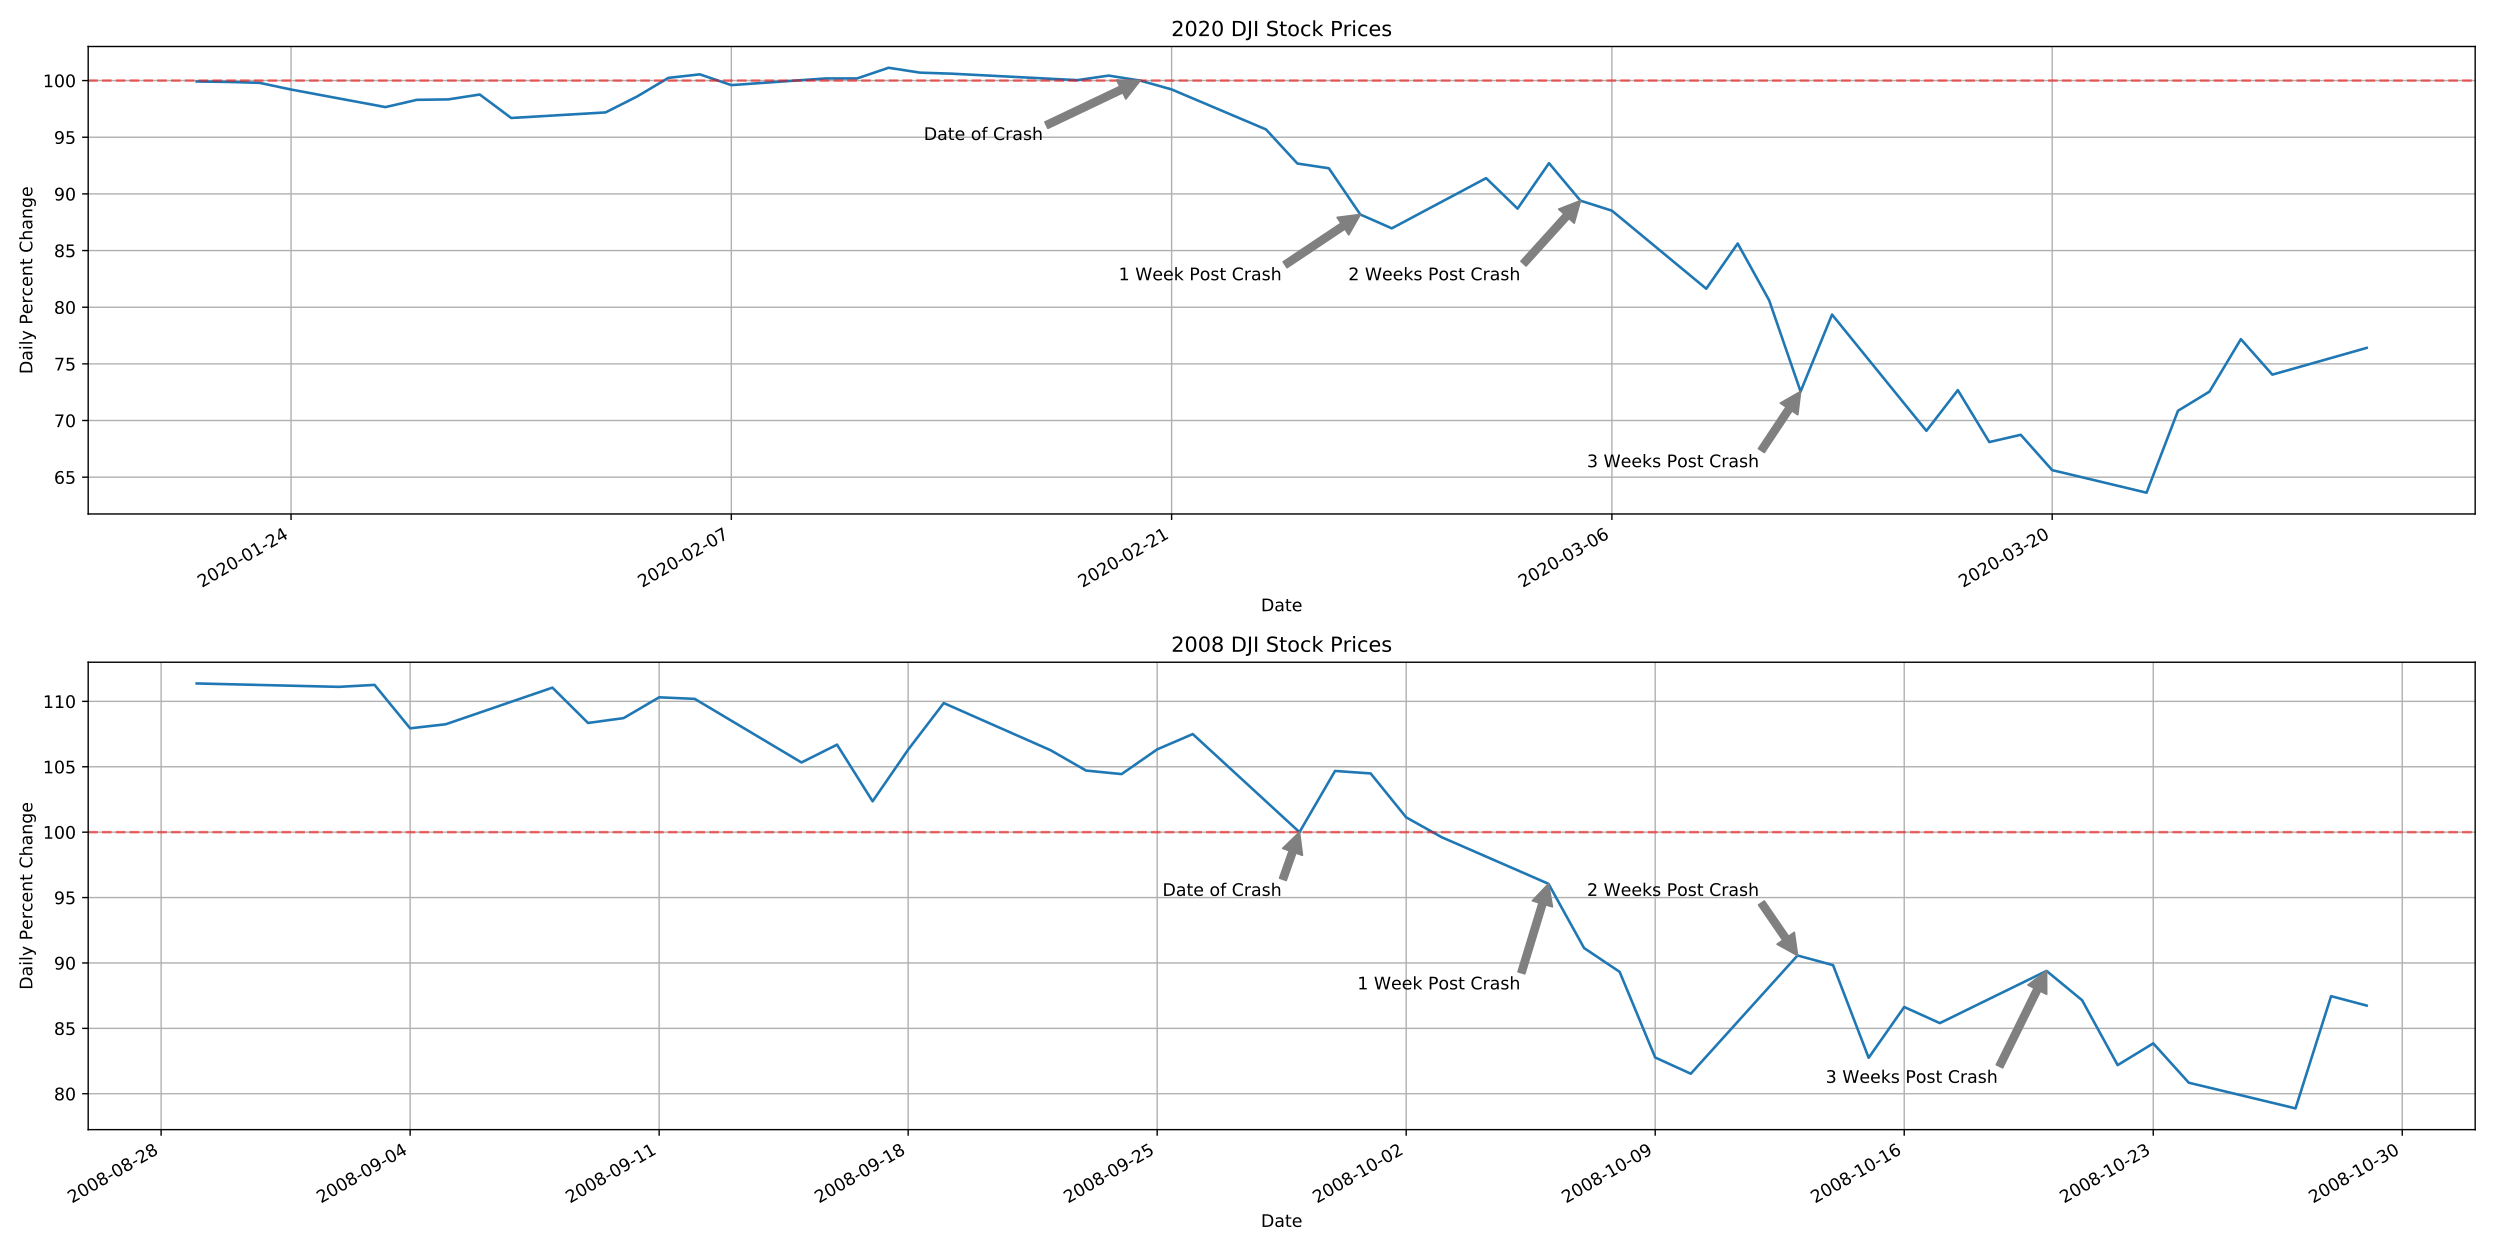 <?xml version="1.0" encoding="utf-8" standalone="no"?>
<!DOCTYPE svg PUBLIC "-//W3C//DTD SVG 1.1//EN"
  "http://www.w3.org/Graphics/SVG/1.1/DTD/svg11.dtd">
<!-- Created with matplotlib (http://matplotlib.org/) -->
<svg height="720pt" version="1.1" viewBox="0 0 1440 720" width="1440pt" xmlns="http://www.w3.org/2000/svg" xmlns:xlink="http://www.w3.org/1999/xlink">
 <defs>
  <style type="text/css">
*{stroke-linecap:butt;stroke-linejoin:round;}
  </style>
 </defs>
 <g id="figure_1">
  <g id="patch_1">
   <path d="M 0 720 
L 1440 720 
L 1440 0 
L 0 0 
z
" style="fill:#ffffff;"/>
  </g>
  <g id="axes_1">
   <g id="patch_2">
    <path d="M 50.8 296.033 
L 1425.7 296.033 
L 1425.7 26.8 
L 50.8 26.8 
z
" style="fill:#ffffff;"/>
   </g>
   <g id="matplotlib.axis_1">
    <g id="xtick_1">
     <g id="line2d_1">
      <path clip-path="url(#pef5591eaad)" d="M 167.639 296.033 
L 167.639 26.8 
" style="fill:none;stroke:#b0b0b0;stroke-linecap:square;stroke-width:0.8;"/>
     </g>
     <g id="line2d_2">
      <defs>
       <path d="M 0 0 
L 0 3.5 
" id="m4dd885042b" style="stroke:#000000;stroke-width:0.8;"/>
      </defs>
      <g>
       <use style="stroke:#000000;stroke-width:0.8;" x="167.639" xlink:href="#m4dd885042b" y="296.033"/>
      </g>
     </g>
     <g id="text_1">
      <!-- 2020-01-24 -->
      <defs>
       <path d="M 19.188 8.297 
L 53.609 8.297 
L 53.609 0 
L 7.328 0 
L 7.328 8.297 
Q 12.938 14.109 22.625 23.891 
Q 32.328 33.688 34.812 36.531 
Q 39.547 41.844 41.422 45.531 
Q 43.312 49.219 43.312 52.781 
Q 43.312 58.594 39.234 62.25 
Q 35.156 65.922 28.609 65.922 
Q 23.969 65.922 18.812 64.312 
Q 13.672 62.703 7.812 59.422 
L 7.812 69.391 
Q 13.766 71.781 18.938 73 
Q 24.125 74.219 28.422 74.219 
Q 39.75 74.219 46.484 68.547 
Q 53.219 62.891 53.219 53.422 
Q 53.219 48.922 51.531 44.891 
Q 49.859 40.875 45.406 35.406 
Q 44.188 33.984 37.641 27.219 
Q 31.109 20.453 19.188 8.297 
z
" id="DejaVuSans-32"/>
       <path d="M 31.781 66.406 
Q 24.172 66.406 20.328 58.906 
Q 16.5 51.422 16.5 36.375 
Q 16.5 21.391 20.328 13.891 
Q 24.172 6.391 31.781 6.391 
Q 39.453 6.391 43.281 13.891 
Q 47.125 21.391 47.125 36.375 
Q 47.125 51.422 43.281 58.906 
Q 39.453 66.406 31.781 66.406 
z
M 31.781 74.219 
Q 44.047 74.219 50.516 64.516 
Q 56.984 54.828 56.984 36.375 
Q 56.984 17.969 50.516 8.266 
Q 44.047 -1.422 31.781 -1.422 
Q 19.531 -1.422 13.062 8.266 
Q 6.594 17.969 6.594 36.375 
Q 6.594 54.828 13.062 64.516 
Q 19.531 74.219 31.781 74.219 
z
" id="DejaVuSans-30"/>
       <path d="M 4.891 31.391 
L 31.203 31.391 
L 31.203 23.391 
L 4.891 23.391 
z
" id="DejaVuSans-2d"/>
       <path d="M 12.406 8.297 
L 28.516 8.297 
L 28.516 63.922 
L 10.984 60.406 
L 10.984 69.391 
L 28.422 72.906 
L 38.281 72.906 
L 38.281 8.297 
L 54.391 8.297 
L 54.391 0 
L 12.406 0 
z
" id="DejaVuSans-31"/>
       <path d="M 37.797 64.312 
L 12.891 25.391 
L 37.797 25.391 
z
M 35.203 72.906 
L 47.609 72.906 
L 47.609 25.391 
L 58.016 25.391 
L 58.016 17.188 
L 47.609 17.188 
L 47.609 0 
L 37.797 0 
L 37.797 17.188 
L 4.891 17.188 
L 4.891 26.703 
z
" id="DejaVuSans-34"/>
      </defs>
      <g transform="translate(116.27 338.672)rotate(-30)scale(0.1 -0.1)">
       <use xlink:href="#DejaVuSans-32"/>
       <use x="63.623" xlink:href="#DejaVuSans-30"/>
       <use x="127.246" xlink:href="#DejaVuSans-32"/>
       <use x="190.869" xlink:href="#DejaVuSans-30"/>
       <use x="254.492" xlink:href="#DejaVuSans-2d"/>
       <use x="290.576" xlink:href="#DejaVuSans-30"/>
       <use x="354.199" xlink:href="#DejaVuSans-31"/>
       <use x="417.822" xlink:href="#DejaVuSans-2d"/>
       <use x="453.906" xlink:href="#DejaVuSans-32"/>
       <use x="517.529" xlink:href="#DejaVuSans-34"/>
      </g>
     </g>
    </g>
    <g id="xtick_2">
     <g id="line2d_3">
      <path clip-path="url(#pef5591eaad)" d="M 421.244 296.033 
L 421.244 26.8 
" style="fill:none;stroke:#b0b0b0;stroke-linecap:square;stroke-width:0.8;"/>
     </g>
     <g id="line2d_4">
      <g>
       <use style="stroke:#000000;stroke-width:0.8;" x="421.244" xlink:href="#m4dd885042b" y="296.033"/>
      </g>
     </g>
     <g id="text_2">
      <!-- 2020-02-07 -->
      <defs>
       <path d="M 8.203 72.906 
L 55.078 72.906 
L 55.078 68.703 
L 28.609 0 
L 18.312 0 
L 43.219 64.594 
L 8.203 64.594 
z
" id="DejaVuSans-37"/>
      </defs>
      <g transform="translate(369.875 338.672)rotate(-30)scale(0.1 -0.1)">
       <use xlink:href="#DejaVuSans-32"/>
       <use x="63.623" xlink:href="#DejaVuSans-30"/>
       <use x="127.246" xlink:href="#DejaVuSans-32"/>
       <use x="190.869" xlink:href="#DejaVuSans-30"/>
       <use x="254.492" xlink:href="#DejaVuSans-2d"/>
       <use x="290.576" xlink:href="#DejaVuSans-30"/>
       <use x="354.199" xlink:href="#DejaVuSans-32"/>
       <use x="417.822" xlink:href="#DejaVuSans-2d"/>
       <use x="453.906" xlink:href="#DejaVuSans-30"/>
       <use x="517.529" xlink:href="#DejaVuSans-37"/>
      </g>
     </g>
    </g>
    <g id="xtick_3">
     <g id="line2d_5">
      <path clip-path="url(#pef5591eaad)" d="M 674.849 296.033 
L 674.849 26.8 
" style="fill:none;stroke:#b0b0b0;stroke-linecap:square;stroke-width:0.8;"/>
     </g>
     <g id="line2d_6">
      <g>
       <use style="stroke:#000000;stroke-width:0.8;" x="674.849" xlink:href="#m4dd885042b" y="296.033"/>
      </g>
     </g>
     <g id="text_3">
      <!-- 2020-02-21 -->
      <g transform="translate(623.479 338.672)rotate(-30)scale(0.1 -0.1)">
       <use xlink:href="#DejaVuSans-32"/>
       <use x="63.623" xlink:href="#DejaVuSans-30"/>
       <use x="127.246" xlink:href="#DejaVuSans-32"/>
       <use x="190.869" xlink:href="#DejaVuSans-30"/>
       <use x="254.492" xlink:href="#DejaVuSans-2d"/>
       <use x="290.576" xlink:href="#DejaVuSans-30"/>
       <use x="354.199" xlink:href="#DejaVuSans-32"/>
       <use x="417.822" xlink:href="#DejaVuSans-2d"/>
       <use x="453.906" xlink:href="#DejaVuSans-32"/>
       <use x="517.529" xlink:href="#DejaVuSans-31"/>
      </g>
     </g>
    </g>
    <g id="xtick_4">
     <g id="line2d_7">
      <path clip-path="url(#pef5591eaad)" d="M 928.454 296.033 
L 928.454 26.8 
" style="fill:none;stroke:#b0b0b0;stroke-linecap:square;stroke-width:0.8;"/>
     </g>
     <g id="line2d_8">
      <g>
       <use style="stroke:#000000;stroke-width:0.8;" x="928.454" xlink:href="#m4dd885042b" y="296.033"/>
      </g>
     </g>
     <g id="text_4">
      <!-- 2020-03-06 -->
      <defs>
       <path d="M 40.578 39.312 
Q 47.656 37.797 51.625 33 
Q 55.609 28.219 55.609 21.188 
Q 55.609 10.406 48.188 4.484 
Q 40.766 -1.422 27.094 -1.422 
Q 22.516 -1.422 17.656 -0.516 
Q 12.797 0.391 7.625 2.203 
L 7.625 11.719 
Q 11.719 9.328 16.594 8.109 
Q 21.484 6.891 26.812 6.891 
Q 36.078 6.891 40.938 10.547 
Q 45.797 14.203 45.797 21.188 
Q 45.797 27.641 41.281 31.266 
Q 36.766 34.906 28.719 34.906 
L 20.219 34.906 
L 20.219 43.016 
L 29.109 43.016 
Q 36.375 43.016 40.234 45.922 
Q 44.094 48.828 44.094 54.297 
Q 44.094 59.906 40.109 62.906 
Q 36.141 65.922 28.719 65.922 
Q 24.656 65.922 20.016 65.031 
Q 15.375 64.156 9.812 62.312 
L 9.812 71.094 
Q 15.438 72.656 20.344 73.438 
Q 25.25 74.219 29.594 74.219 
Q 40.828 74.219 47.359 69.109 
Q 53.906 64.016 53.906 55.328 
Q 53.906 49.266 50.438 45.094 
Q 46.969 40.922 40.578 39.312 
z
" id="DejaVuSans-33"/>
       <path d="M 33.016 40.375 
Q 26.375 40.375 22.484 35.828 
Q 18.609 31.297 18.609 23.391 
Q 18.609 15.531 22.484 10.953 
Q 26.375 6.391 33.016 6.391 
Q 39.656 6.391 43.531 10.953 
Q 47.406 15.531 47.406 23.391 
Q 47.406 31.297 43.531 35.828 
Q 39.656 40.375 33.016 40.375 
z
M 52.594 71.297 
L 52.594 62.312 
Q 48.875 64.062 45.094 64.984 
Q 41.312 65.922 37.594 65.922 
Q 27.828 65.922 22.672 59.328 
Q 17.531 52.734 16.797 39.406 
Q 19.672 43.656 24.016 45.922 
Q 28.375 48.188 33.594 48.188 
Q 44.578 48.188 50.953 41.516 
Q 57.328 34.859 57.328 23.391 
Q 57.328 12.156 50.688 5.359 
Q 44.047 -1.422 33.016 -1.422 
Q 20.359 -1.422 13.672 8.266 
Q 6.984 17.969 6.984 36.375 
Q 6.984 53.656 15.188 63.938 
Q 23.391 74.219 37.203 74.219 
Q 40.922 74.219 44.703 73.484 
Q 48.484 72.75 52.594 71.297 
z
" id="DejaVuSans-36"/>
      </defs>
      <g transform="translate(877.084 338.672)rotate(-30)scale(0.1 -0.1)">
       <use xlink:href="#DejaVuSans-32"/>
       <use x="63.623" xlink:href="#DejaVuSans-30"/>
       <use x="127.246" xlink:href="#DejaVuSans-32"/>
       <use x="190.869" xlink:href="#DejaVuSans-30"/>
       <use x="254.492" xlink:href="#DejaVuSans-2d"/>
       <use x="290.576" xlink:href="#DejaVuSans-30"/>
       <use x="354.199" xlink:href="#DejaVuSans-33"/>
       <use x="417.822" xlink:href="#DejaVuSans-2d"/>
       <use x="453.906" xlink:href="#DejaVuSans-30"/>
       <use x="517.529" xlink:href="#DejaVuSans-36"/>
      </g>
     </g>
    </g>
    <g id="xtick_5">
     <g id="line2d_9">
      <path clip-path="url(#pef5591eaad)" d="M 1182.058 296.033 
L 1182.058 26.8 
" style="fill:none;stroke:#b0b0b0;stroke-linecap:square;stroke-width:0.8;"/>
     </g>
     <g id="line2d_10">
      <g>
       <use style="stroke:#000000;stroke-width:0.8;" x="1182.058" xlink:href="#m4dd885042b" y="296.033"/>
      </g>
     </g>
     <g id="text_5">
      <!-- 2020-03-20 -->
      <g transform="translate(1130.689 338.672)rotate(-30)scale(0.1 -0.1)">
       <use xlink:href="#DejaVuSans-32"/>
       <use x="63.623" xlink:href="#DejaVuSans-30"/>
       <use x="127.246" xlink:href="#DejaVuSans-32"/>
       <use x="190.869" xlink:href="#DejaVuSans-30"/>
       <use x="254.492" xlink:href="#DejaVuSans-2d"/>
       <use x="290.576" xlink:href="#DejaVuSans-30"/>
       <use x="354.199" xlink:href="#DejaVuSans-33"/>
       <use x="417.822" xlink:href="#DejaVuSans-2d"/>
       <use x="453.906" xlink:href="#DejaVuSans-32"/>
       <use x="517.529" xlink:href="#DejaVuSans-30"/>
      </g>
     </g>
    </g>
    <g id="text_6">
     <!-- Date -->
     <defs>
      <path d="M 19.672 64.797 
L 19.672 8.109 
L 31.594 8.109 
Q 46.688 8.109 53.688 14.938 
Q 60.688 21.781 60.688 36.531 
Q 60.688 51.172 53.688 57.984 
Q 46.688 64.797 31.594 64.797 
z
M 9.812 72.906 
L 30.078 72.906 
Q 51.266 72.906 61.172 64.094 
Q 71.094 55.281 71.094 36.531 
Q 71.094 17.672 61.125 8.828 
Q 51.172 0 30.078 0 
L 9.812 0 
z
" id="DejaVuSans-44"/>
      <path d="M 34.281 27.484 
Q 23.391 27.484 19.188 25 
Q 14.984 22.516 14.984 16.5 
Q 14.984 11.719 18.141 8.906 
Q 21.297 6.109 26.703 6.109 
Q 34.188 6.109 38.703 11.406 
Q 43.219 16.703 43.219 25.484 
L 43.219 27.484 
z
M 52.203 31.203 
L 52.203 0 
L 43.219 0 
L 43.219 8.297 
Q 40.141 3.328 35.547 0.953 
Q 30.953 -1.422 24.312 -1.422 
Q 15.922 -1.422 10.953 3.297 
Q 6 8.016 6 15.922 
Q 6 25.141 12.172 29.828 
Q 18.359 34.516 30.609 34.516 
L 43.219 34.516 
L 43.219 35.406 
Q 43.219 41.609 39.141 45 
Q 35.062 48.391 27.688 48.391 
Q 23 48.391 18.547 47.266 
Q 14.109 46.141 10.016 43.891 
L 10.016 52.203 
Q 14.938 54.109 19.578 55.047 
Q 24.219 56 28.609 56 
Q 40.484 56 46.344 49.844 
Q 52.203 43.703 52.203 31.203 
z
" id="DejaVuSans-61"/>
      <path d="M 18.312 70.219 
L 18.312 54.688 
L 36.812 54.688 
L 36.812 47.703 
L 18.312 47.703 
L 18.312 18.016 
Q 18.312 11.328 20.141 9.422 
Q 21.969 7.516 27.594 7.516 
L 36.812 7.516 
L 36.812 0 
L 27.594 0 
Q 17.188 0 13.234 3.875 
Q 9.281 7.766 9.281 18.016 
L 9.281 47.703 
L 2.688 47.703 
L 2.688 54.688 
L 9.281 54.688 
L 9.281 70.219 
z
" id="DejaVuSans-74"/>
      <path d="M 56.203 29.594 
L 56.203 25.203 
L 14.891 25.203 
Q 15.484 15.922 20.484 11.062 
Q 25.484 6.203 34.422 6.203 
Q 39.594 6.203 44.453 7.469 
Q 49.312 8.734 54.109 11.281 
L 54.109 2.781 
Q 49.266 0.734 44.188 -0.344 
Q 39.109 -1.422 33.891 -1.422 
Q 20.797 -1.422 13.156 6.188 
Q 5.516 13.812 5.516 26.812 
Q 5.516 40.234 12.766 48.109 
Q 20.016 56 32.328 56 
Q 43.359 56 49.781 48.891 
Q 56.203 41.797 56.203 29.594 
z
M 47.219 32.234 
Q 47.125 39.594 43.094 43.984 
Q 39.062 48.391 32.422 48.391 
Q 24.906 48.391 20.391 44.141 
Q 15.875 39.891 15.188 32.172 
z
" id="DejaVuSans-65"/>
     </defs>
     <g transform="translate(726.299 352.071)scale(0.1 -0.1)">
      <use xlink:href="#DejaVuSans-44"/>
      <use x="77.002" xlink:href="#DejaVuSans-61"/>
      <use x="138.281" xlink:href="#DejaVuSans-74"/>
      <use x="177.49" xlink:href="#DejaVuSans-65"/>
     </g>
    </g>
   </g>
   <g id="matplotlib.axis_2">
    <g id="ytick_1">
     <g id="line2d_11">
      <path clip-path="url(#pef5591eaad)" d="M 50.8 274.854 
L 1425.7 274.854 
" style="fill:none;stroke:#b0b0b0;stroke-linecap:square;stroke-width:0.8;"/>
     </g>
     <g id="line2d_12">
      <defs>
       <path d="M 0 0 
L -3.5 0 
" id="m6498ac8ed7" style="stroke:#000000;stroke-width:0.8;"/>
      </defs>
      <g>
       <use style="stroke:#000000;stroke-width:0.8;" x="50.8" xlink:href="#m6498ac8ed7" y="274.854"/>
      </g>
     </g>
     <g id="text_7">
      <!-- 65 -->
      <defs>
       <path d="M 10.797 72.906 
L 49.516 72.906 
L 49.516 64.594 
L 19.828 64.594 
L 19.828 46.734 
Q 21.969 47.469 24.109 47.828 
Q 26.266 48.188 28.422 48.188 
Q 40.625 48.188 47.75 41.5 
Q 54.891 34.812 54.891 23.391 
Q 54.891 11.625 47.562 5.094 
Q 40.234 -1.422 26.906 -1.422 
Q 22.312 -1.422 17.547 -0.641 
Q 12.797 0.141 7.719 1.703 
L 7.719 11.625 
Q 12.109 9.234 16.797 8.062 
Q 21.484 6.891 26.703 6.891 
Q 35.156 6.891 40.078 11.328 
Q 45.016 15.766 45.016 23.391 
Q 45.016 31 40.078 35.438 
Q 35.156 39.891 26.703 39.891 
Q 22.75 39.891 18.812 39.016 
Q 14.891 38.141 10.797 36.281 
z
" id="DejaVuSans-35"/>
      </defs>
      <g transform="translate(31.075 278.653)scale(0.1 -0.1)">
       <use xlink:href="#DejaVuSans-36"/>
       <use x="63.623" xlink:href="#DejaVuSans-35"/>
      </g>
     </g>
    </g>
    <g id="ytick_2">
     <g id="line2d_13">
      <path clip-path="url(#pef5591eaad)" d="M 50.8 242.219 
L 1425.7 242.219 
" style="fill:none;stroke:#b0b0b0;stroke-linecap:square;stroke-width:0.8;"/>
     </g>
     <g id="line2d_14">
      <g>
       <use style="stroke:#000000;stroke-width:0.8;" x="50.8" xlink:href="#m6498ac8ed7" y="242.219"/>
      </g>
     </g>
     <g id="text_8">
      <!-- 70 -->
      <g transform="translate(31.075 246.019)scale(0.1 -0.1)">
       <use xlink:href="#DejaVuSans-37"/>
       <use x="63.623" xlink:href="#DejaVuSans-30"/>
      </g>
     </g>
    </g>
    <g id="ytick_3">
     <g id="line2d_15">
      <path clip-path="url(#pef5591eaad)" d="M 50.8 209.585 
L 1425.7 209.585 
" style="fill:none;stroke:#b0b0b0;stroke-linecap:square;stroke-width:0.8;"/>
     </g>
     <g id="line2d_16">
      <g>
       <use style="stroke:#000000;stroke-width:0.8;" x="50.8" xlink:href="#m6498ac8ed7" y="209.585"/>
      </g>
     </g>
     <g id="text_9">
      <!-- 75 -->
      <g transform="translate(31.075 213.384)scale(0.1 -0.1)">
       <use xlink:href="#DejaVuSans-37"/>
       <use x="63.623" xlink:href="#DejaVuSans-35"/>
      </g>
     </g>
    </g>
    <g id="ytick_4">
     <g id="line2d_17">
      <path clip-path="url(#pef5591eaad)" d="M 50.8 176.951 
L 1425.7 176.951 
" style="fill:none;stroke:#b0b0b0;stroke-linecap:square;stroke-width:0.8;"/>
     </g>
     <g id="line2d_18">
      <g>
       <use style="stroke:#000000;stroke-width:0.8;" x="50.8" xlink:href="#m6498ac8ed7" y="176.951"/>
      </g>
     </g>
     <g id="text_10">
      <!-- 80 -->
      <defs>
       <path d="M 31.781 34.625 
Q 24.75 34.625 20.719 30.859 
Q 16.703 27.094 16.703 20.516 
Q 16.703 13.922 20.719 10.156 
Q 24.75 6.391 31.781 6.391 
Q 38.812 6.391 42.859 10.172 
Q 46.922 13.969 46.922 20.516 
Q 46.922 27.094 42.891 30.859 
Q 38.875 34.625 31.781 34.625 
z
M 21.922 38.812 
Q 15.578 40.375 12.031 44.719 
Q 8.5 49.078 8.5 55.328 
Q 8.5 64.062 14.719 69.141 
Q 20.953 74.219 31.781 74.219 
Q 42.672 74.219 48.875 69.141 
Q 55.078 64.062 55.078 55.328 
Q 55.078 49.078 51.531 44.719 
Q 48 40.375 41.703 38.812 
Q 48.828 37.156 52.797 32.312 
Q 56.781 27.484 56.781 20.516 
Q 56.781 9.906 50.312 4.234 
Q 43.844 -1.422 31.781 -1.422 
Q 19.734 -1.422 13.25 4.234 
Q 6.781 9.906 6.781 20.516 
Q 6.781 27.484 10.781 32.312 
Q 14.797 37.156 21.922 38.812 
z
M 18.312 54.391 
Q 18.312 48.734 21.844 45.562 
Q 25.391 42.391 31.781 42.391 
Q 38.141 42.391 41.719 45.562 
Q 45.312 48.734 45.312 54.391 
Q 45.312 60.062 41.719 63.234 
Q 38.141 66.406 31.781 66.406 
Q 25.391 66.406 21.844 63.234 
Q 18.312 60.062 18.312 54.391 
z
" id="DejaVuSans-38"/>
      </defs>
      <g transform="translate(31.075 180.75)scale(0.1 -0.1)">
       <use xlink:href="#DejaVuSans-38"/>
       <use x="63.623" xlink:href="#DejaVuSans-30"/>
      </g>
     </g>
    </g>
    <g id="ytick_5">
     <g id="line2d_19">
      <path clip-path="url(#pef5591eaad)" d="M 50.8 144.316 
L 1425.7 144.316 
" style="fill:none;stroke:#b0b0b0;stroke-linecap:square;stroke-width:0.8;"/>
     </g>
     <g id="line2d_20">
      <g>
       <use style="stroke:#000000;stroke-width:0.8;" x="50.8" xlink:href="#m6498ac8ed7" y="144.316"/>
      </g>
     </g>
     <g id="text_11">
      <!-- 85 -->
      <g transform="translate(31.075 148.116)scale(0.1 -0.1)">
       <use xlink:href="#DejaVuSans-38"/>
       <use x="63.623" xlink:href="#DejaVuSans-35"/>
      </g>
     </g>
    </g>
    <g id="ytick_6">
     <g id="line2d_21">
      <path clip-path="url(#pef5591eaad)" d="M 50.8 111.682 
L 1425.7 111.682 
" style="fill:none;stroke:#b0b0b0;stroke-linecap:square;stroke-width:0.8;"/>
     </g>
     <g id="line2d_22">
      <g>
       <use style="stroke:#000000;stroke-width:0.8;" x="50.8" xlink:href="#m6498ac8ed7" y="111.682"/>
      </g>
     </g>
     <g id="text_12">
      <!-- 90 -->
      <defs>
       <path d="M 10.984 1.516 
L 10.984 10.5 
Q 14.703 8.734 18.5 7.812 
Q 22.312 6.891 25.984 6.891 
Q 35.75 6.891 40.891 13.453 
Q 46.047 20.016 46.781 33.406 
Q 43.953 29.203 39.594 26.953 
Q 35.25 24.703 29.984 24.703 
Q 19.047 24.703 12.672 31.312 
Q 6.297 37.938 6.297 49.422 
Q 6.297 60.641 12.938 67.422 
Q 19.578 74.219 30.609 74.219 
Q 43.266 74.219 49.922 64.516 
Q 56.594 54.828 56.594 36.375 
Q 56.594 19.141 48.406 8.859 
Q 40.234 -1.422 26.422 -1.422 
Q 22.703 -1.422 18.891 -0.688 
Q 15.094 0.047 10.984 1.516 
z
M 30.609 32.422 
Q 37.25 32.422 41.125 36.953 
Q 45.016 41.5 45.016 49.422 
Q 45.016 57.281 41.125 61.844 
Q 37.25 66.406 30.609 66.406 
Q 23.969 66.406 20.094 61.844 
Q 16.219 57.281 16.219 49.422 
Q 16.219 41.5 20.094 36.953 
Q 23.969 32.422 30.609 32.422 
z
" id="DejaVuSans-39"/>
      </defs>
      <g transform="translate(31.075 115.481)scale(0.1 -0.1)">
       <use xlink:href="#DejaVuSans-39"/>
       <use x="63.623" xlink:href="#DejaVuSans-30"/>
      </g>
     </g>
    </g>
    <g id="ytick_7">
     <g id="line2d_23">
      <path clip-path="url(#pef5591eaad)" d="M 50.8 79.048 
L 1425.7 79.048 
" style="fill:none;stroke:#b0b0b0;stroke-linecap:square;stroke-width:0.8;"/>
     </g>
     <g id="line2d_24">
      <g>
       <use style="stroke:#000000;stroke-width:0.8;" x="50.8" xlink:href="#m6498ac8ed7" y="79.048"/>
      </g>
     </g>
     <g id="text_13">
      <!-- 95 -->
      <g transform="translate(31.075 82.847)scale(0.1 -0.1)">
       <use xlink:href="#DejaVuSans-39"/>
       <use x="63.623" xlink:href="#DejaVuSans-35"/>
      </g>
     </g>
    </g>
    <g id="ytick_8">
     <g id="line2d_25">
      <path clip-path="url(#pef5591eaad)" d="M 50.8 46.413 
L 1425.7 46.413 
" style="fill:none;stroke:#b0b0b0;stroke-linecap:square;stroke-width:0.8;"/>
     </g>
     <g id="line2d_26">
      <g>
       <use style="stroke:#000000;stroke-width:0.8;" x="50.8" xlink:href="#m6498ac8ed7" y="46.413"/>
      </g>
     </g>
     <g id="text_14">
      <!-- 100 -->
      <g transform="translate(24.712 50.212)scale(0.1 -0.1)">
       <use xlink:href="#DejaVuSans-31"/>
       <use x="63.623" xlink:href="#DejaVuSans-30"/>
       <use x="127.246" xlink:href="#DejaVuSans-30"/>
      </g>
     </g>
    </g>
    <g id="text_15">
     <!-- Daily Percent Change -->
     <defs>
      <path d="M 9.422 54.688 
L 18.406 54.688 
L 18.406 0 
L 9.422 0 
z
M 9.422 75.984 
L 18.406 75.984 
L 18.406 64.594 
L 9.422 64.594 
z
" id="DejaVuSans-69"/>
      <path d="M 9.422 75.984 
L 18.406 75.984 
L 18.406 0 
L 9.422 0 
z
" id="DejaVuSans-6c"/>
      <path d="M 32.172 -5.078 
Q 28.375 -14.844 24.75 -17.812 
Q 21.141 -20.797 15.094 -20.797 
L 7.906 -20.797 
L 7.906 -13.281 
L 13.188 -13.281 
Q 16.891 -13.281 18.938 -11.516 
Q 21 -9.766 23.484 -3.219 
L 25.094 0.875 
L 2.984 54.688 
L 12.5 54.688 
L 29.594 11.922 
L 46.688 54.688 
L 56.203 54.688 
z
" id="DejaVuSans-79"/>
      <path id="DejaVuSans-20"/>
      <path d="M 19.672 64.797 
L 19.672 37.406 
L 32.078 37.406 
Q 38.969 37.406 42.719 40.969 
Q 46.484 44.531 46.484 51.125 
Q 46.484 57.672 42.719 61.234 
Q 38.969 64.797 32.078 64.797 
z
M 9.812 72.906 
L 32.078 72.906 
Q 44.344 72.906 50.609 67.359 
Q 56.891 61.812 56.891 51.125 
Q 56.891 40.328 50.609 34.812 
Q 44.344 29.297 32.078 29.297 
L 19.672 29.297 
L 19.672 0 
L 9.812 0 
z
" id="DejaVuSans-50"/>
      <path d="M 41.109 46.297 
Q 39.594 47.172 37.812 47.578 
Q 36.031 48 33.891 48 
Q 26.266 48 22.188 43.047 
Q 18.109 38.094 18.109 28.812 
L 18.109 0 
L 9.078 0 
L 9.078 54.688 
L 18.109 54.688 
L 18.109 46.188 
Q 20.953 51.172 25.484 53.578 
Q 30.031 56 36.531 56 
Q 37.453 56 38.578 55.875 
Q 39.703 55.766 41.062 55.516 
z
" id="DejaVuSans-72"/>
      <path d="M 48.781 52.594 
L 48.781 44.188 
Q 44.969 46.297 41.141 47.344 
Q 37.312 48.391 33.406 48.391 
Q 24.656 48.391 19.812 42.844 
Q 14.984 37.312 14.984 27.297 
Q 14.984 17.281 19.812 11.734 
Q 24.656 6.203 33.406 6.203 
Q 37.312 6.203 41.141 7.25 
Q 44.969 8.297 48.781 10.406 
L 48.781 2.094 
Q 45.016 0.344 40.984 -0.531 
Q 36.969 -1.422 32.422 -1.422 
Q 20.062 -1.422 12.781 6.344 
Q 5.516 14.109 5.516 27.297 
Q 5.516 40.672 12.859 48.328 
Q 20.219 56 33.016 56 
Q 37.156 56 41.109 55.141 
Q 45.062 54.297 48.781 52.594 
z
" id="DejaVuSans-63"/>
      <path d="M 54.891 33.016 
L 54.891 0 
L 45.906 0 
L 45.906 32.719 
Q 45.906 40.484 42.875 44.328 
Q 39.844 48.188 33.797 48.188 
Q 26.516 48.188 22.312 43.547 
Q 18.109 38.922 18.109 30.906 
L 18.109 0 
L 9.078 0 
L 9.078 54.688 
L 18.109 54.688 
L 18.109 46.188 
Q 21.344 51.125 25.703 53.562 
Q 30.078 56 35.797 56 
Q 45.219 56 50.047 50.172 
Q 54.891 44.344 54.891 33.016 
z
" id="DejaVuSans-6e"/>
      <path d="M 64.406 67.281 
L 64.406 56.891 
Q 59.422 61.531 53.781 63.812 
Q 48.141 66.109 41.797 66.109 
Q 29.297 66.109 22.656 58.469 
Q 16.016 50.828 16.016 36.375 
Q 16.016 21.969 22.656 14.328 
Q 29.297 6.688 41.797 6.688 
Q 48.141 6.688 53.781 8.984 
Q 59.422 11.281 64.406 15.922 
L 64.406 5.609 
Q 59.234 2.094 53.438 0.328 
Q 47.656 -1.422 41.219 -1.422 
Q 24.656 -1.422 15.125 8.703 
Q 5.609 18.844 5.609 36.375 
Q 5.609 53.953 15.125 64.078 
Q 24.656 74.219 41.219 74.219 
Q 47.75 74.219 53.531 72.484 
Q 59.328 70.75 64.406 67.281 
z
" id="DejaVuSans-43"/>
      <path d="M 54.891 33.016 
L 54.891 0 
L 45.906 0 
L 45.906 32.719 
Q 45.906 40.484 42.875 44.328 
Q 39.844 48.188 33.797 48.188 
Q 26.516 48.188 22.312 43.547 
Q 18.109 38.922 18.109 30.906 
L 18.109 0 
L 9.078 0 
L 9.078 75.984 
L 18.109 75.984 
L 18.109 46.188 
Q 21.344 51.125 25.703 53.562 
Q 30.078 56 35.797 56 
Q 45.219 56 50.047 50.172 
Q 54.891 44.344 54.891 33.016 
z
" id="DejaVuSans-68"/>
      <path d="M 45.406 27.984 
Q 45.406 37.75 41.375 43.109 
Q 37.359 48.484 30.078 48.484 
Q 22.859 48.484 18.828 43.109 
Q 14.797 37.75 14.797 27.984 
Q 14.797 18.266 18.828 12.891 
Q 22.859 7.516 30.078 7.516 
Q 37.359 7.516 41.375 12.891 
Q 45.406 18.266 45.406 27.984 
z
M 54.391 6.781 
Q 54.391 -7.172 48.188 -13.984 
Q 42 -20.797 29.203 -20.797 
Q 24.469 -20.797 20.266 -20.094 
Q 16.062 -19.391 12.109 -17.922 
L 12.109 -9.188 
Q 16.062 -11.328 19.922 -12.344 
Q 23.781 -13.375 27.781 -13.375 
Q 36.625 -13.375 41.016 -8.766 
Q 45.406 -4.156 45.406 5.172 
L 45.406 9.625 
Q 42.625 4.781 38.281 2.391 
Q 33.938 0 27.875 0 
Q 17.828 0 11.672 7.656 
Q 5.516 15.328 5.516 27.984 
Q 5.516 40.672 11.672 48.328 
Q 17.828 56 27.875 56 
Q 33.938 56 38.281 53.609 
Q 42.625 51.219 45.406 46.391 
L 45.406 54.688 
L 54.391 54.688 
z
" id="DejaVuSans-67"/>
     </defs>
     <g transform="translate(18.633 215.488)rotate(-90)scale(0.1 -0.1)">
      <use xlink:href="#DejaVuSans-44"/>
      <use x="77.002" xlink:href="#DejaVuSans-61"/>
      <use x="138.281" xlink:href="#DejaVuSans-69"/>
      <use x="166.064" xlink:href="#DejaVuSans-6c"/>
      <use x="193.848" xlink:href="#DejaVuSans-79"/>
      <use x="253.027" xlink:href="#DejaVuSans-20"/>
      <use x="284.814" xlink:href="#DejaVuSans-50"/>
      <use x="345.07" xlink:href="#DejaVuSans-65"/>
      <use x="406.594" xlink:href="#DejaVuSans-72"/>
      <use x="447.676" xlink:href="#DejaVuSans-63"/>
      <use x="502.656" xlink:href="#DejaVuSans-65"/>
      <use x="564.18" xlink:href="#DejaVuSans-6e"/>
      <use x="627.559" xlink:href="#DejaVuSans-74"/>
      <use x="666.768" xlink:href="#DejaVuSans-20"/>
      <use x="698.555" xlink:href="#DejaVuSans-43"/>
      <use x="768.379" xlink:href="#DejaVuSans-68"/>
      <use x="831.758" xlink:href="#DejaVuSans-61"/>
      <use x="893.037" xlink:href="#DejaVuSans-6e"/>
      <use x="956.416" xlink:href="#DejaVuSans-67"/>
      <use x="1019.893" xlink:href="#DejaVuSans-65"/>
     </g>
    </g>
   </g>
   <g id="line2d_27">
    <path clip-path="url(#pef5591eaad)" d="M 113.295 46.935 
L 131.41 47.196 
L 149.525 47.719 
L 167.639 51.569 
L 221.983 61.686 
L 240.098 57.509 
L 258.212 57.248 
L 276.327 54.441 
L 294.442 67.952 
L 348.786 64.754 
L 366.9 55.616 
L 385.015 44.847 
L 403.129 42.823 
L 421.244 49.024 
L 475.588 45.173 
L 493.703 45.173 
L 511.817 39.038 
L 529.932 41.844 
L 548.046 42.432 
L 620.505 46.152 
L 638.62 43.541 
L 656.734 46.413 
L 674.849 51.504 
L 729.193 74.544 
L 747.307 94.19 
L 765.422 96.931 
L 783.537 123.561 
L 801.651 131.524 
L 855.995 102.61 
L 874.11 120.167 
L 892.224 93.994 
L 910.339 115.598 
L 928.454 121.342 
L 982.797 166.312 
L 1000.912 140.27 
L 1019.027 172.969 
L 1037.141 225.511 
L 1055.256 181.193 
L 1109.6 248.159 
L 1127.714 224.727 
L 1145.829 254.62 
L 1163.944 250.443 
L 1182.058 270.807 
L 1236.402 283.796 
L 1254.517 236.606 
L 1272.631 225.576 
L 1290.746 195.356 
L 1308.861 215.786 
L 1363.205 200.382 
" style="fill:none;stroke:#1f77b4;stroke-linecap:square;stroke-width:1.5;"/>
   </g>
   <g id="line2d_28">
    <path clip-path="url(#pef5591eaad)" d="M 50.8 46.413 
L 1425.7 46.413 
" style="fill:none;opacity:0.5;stroke:#ff0000;stroke-dasharray:5.55,2.4;stroke-dashoffset:0;stroke-width:1.5;"/>
   </g>
   <g id="patch_3">
    <path d="M 50.8 296.033 
L 50.8 26.8 
" style="fill:none;stroke:#000000;stroke-linecap:square;stroke-linejoin:miter;stroke-width:0.8;"/>
   </g>
   <g id="patch_4">
    <path d="M 1425.7 296.033 
L 1425.7 26.8 
" style="fill:none;stroke:#000000;stroke-linecap:square;stroke-linejoin:miter;stroke-width:0.8;"/>
   </g>
   <g id="patch_5">
    <path d="M 50.8 296.033 
L 1425.7 296.033 
" style="fill:none;stroke:#000000;stroke-linecap:square;stroke-linejoin:miter;stroke-width:0.8;"/>
   </g>
   <g id="patch_6">
    <path d="M 50.8 26.8 
L 1425.7 26.8 
" style="fill:none;stroke:#000000;stroke-linecap:square;stroke-linejoin:miter;stroke-width:0.8;"/>
   </g>
   <g id="patch_7">
    <path d="M 601.899 70.291 
Q 623.469 60.027 645.04 49.763 
L 643.321 46.151 
Q 650.027 46.282 656.734 46.413 
Q 652.606 51.7 648.477 56.987 
L 646.758 53.375 
Q 625.188 63.639 603.618 73.903 
L 601.899 70.291 
z
" style="fill:#808080;stroke:#808080;stroke-linecap:round;"/>
   </g>
   <g id="text_16">
    <!-- Date of Crash -->
    <defs>
     <path d="M 30.609 48.391 
Q 23.391 48.391 19.188 42.75 
Q 14.984 37.109 14.984 27.297 
Q 14.984 17.484 19.156 11.844 
Q 23.344 6.203 30.609 6.203 
Q 37.797 6.203 41.984 11.859 
Q 46.188 17.531 46.188 27.297 
Q 46.188 37.016 41.984 42.703 
Q 37.797 48.391 30.609 48.391 
z
M 30.609 56 
Q 42.328 56 49.016 48.375 
Q 55.719 40.766 55.719 27.297 
Q 55.719 13.875 49.016 6.219 
Q 42.328 -1.422 30.609 -1.422 
Q 18.844 -1.422 12.172 6.219 
Q 5.516 13.875 5.516 27.297 
Q 5.516 40.766 12.172 48.375 
Q 18.844 56 30.609 56 
z
" id="DejaVuSans-6f"/>
     <path d="M 37.109 75.984 
L 37.109 68.5 
L 28.516 68.5 
Q 23.688 68.5 21.797 66.547 
Q 19.922 64.594 19.922 59.516 
L 19.922 54.688 
L 34.719 54.688 
L 34.719 47.703 
L 19.922 47.703 
L 19.922 0 
L 10.891 0 
L 10.891 47.703 
L 2.297 47.703 
L 2.297 54.688 
L 10.891 54.688 
L 10.891 58.5 
Q 10.891 67.625 15.141 71.797 
Q 19.391 75.984 28.609 75.984 
z
" id="DejaVuSans-66"/>
     <path d="M 44.281 53.078 
L 44.281 44.578 
Q 40.484 46.531 36.375 47.5 
Q 32.281 48.484 27.875 48.484 
Q 21.188 48.484 17.844 46.438 
Q 14.5 44.391 14.5 40.281 
Q 14.5 37.156 16.891 35.375 
Q 19.281 33.594 26.516 31.984 
L 29.594 31.297 
Q 39.156 29.25 43.188 25.516 
Q 47.219 21.781 47.219 15.094 
Q 47.219 7.469 41.188 3.016 
Q 35.156 -1.422 24.609 -1.422 
Q 20.219 -1.422 15.453 -0.562 
Q 10.688 0.297 5.422 2 
L 5.422 11.281 
Q 10.406 8.688 15.234 7.391 
Q 20.062 6.109 24.812 6.109 
Q 31.156 6.109 34.562 8.281 
Q 37.984 10.453 37.984 14.406 
Q 37.984 18.062 35.516 20.016 
Q 33.062 21.969 24.703 23.781 
L 21.578 24.516 
Q 13.234 26.266 9.516 29.906 
Q 5.812 33.547 5.812 39.891 
Q 5.812 47.609 11.281 51.797 
Q 16.75 56 26.812 56 
Q 31.781 56 36.172 55.266 
Q 40.578 54.547 44.281 53.078 
z
" id="DejaVuSans-73"/>
    </defs>
    <g transform="translate(532.094 80.647)scale(0.1 -0.1)">
     <use xlink:href="#DejaVuSans-44"/>
     <use x="77.002" xlink:href="#DejaVuSans-61"/>
     <use x="138.281" xlink:href="#DejaVuSans-74"/>
     <use x="177.49" xlink:href="#DejaVuSans-65"/>
     <use x="239.014" xlink:href="#DejaVuSans-20"/>
     <use x="270.801" xlink:href="#DejaVuSans-6f"/>
     <use x="331.982" xlink:href="#DejaVuSans-66"/>
     <use x="367.188" xlink:href="#DejaVuSans-20"/>
     <use x="398.975" xlink:href="#DejaVuSans-43"/>
     <use x="468.799" xlink:href="#DejaVuSans-72"/>
     <use x="509.912" xlink:href="#DejaVuSans-61"/>
     <use x="571.191" xlink:href="#DejaVuSans-73"/>
     <use x="623.291" xlink:href="#DejaVuSans-68"/>
    </g>
   </g>
   <g id="patch_8">
    <path d="M 739.137 150.82 
Q 755.792 139.693 772.446 128.565 
L 770.224 125.239 
Q 776.88 124.4 783.537 123.561 
Q 780.214 129.389 776.891 135.217 
L 774.668 131.891 
Q 758.014 143.019 741.36 154.146 
L 739.137 150.82 
z
" style="fill:#808080;stroke:#808080;stroke-linecap:round;"/>
   </g>
   <g id="text_17">
    <!-- 1 Week Post Crash -->
    <defs>
     <path d="M 3.328 72.906 
L 13.281 72.906 
L 28.609 11.281 
L 43.891 72.906 
L 54.984 72.906 
L 70.312 11.281 
L 85.594 72.906 
L 95.609 72.906 
L 77.297 0 
L 64.891 0 
L 49.516 63.281 
L 33.984 0 
L 21.578 0 
z
" id="DejaVuSans-57"/>
     <path d="M 9.078 75.984 
L 18.109 75.984 
L 18.109 31.109 
L 44.922 54.688 
L 56.391 54.688 
L 27.391 29.109 
L 57.625 0 
L 45.906 0 
L 18.109 26.703 
L 18.109 0 
L 9.078 0 
z
" id="DejaVuSans-6b"/>
    </defs>
    <g transform="translate(644.334 161.417)scale(0.1 -0.1)">
     <use xlink:href="#DejaVuSans-31"/>
     <use x="63.623" xlink:href="#DejaVuSans-20"/>
     <use x="95.41" xlink:href="#DejaVuSans-57"/>
     <use x="194.209" xlink:href="#DejaVuSans-65"/>
     <use x="255.732" xlink:href="#DejaVuSans-65"/>
     <use x="317.256" xlink:href="#DejaVuSans-6b"/>
     <use x="375.166" xlink:href="#DejaVuSans-20"/>
     <use x="406.953" xlink:href="#DejaVuSans-50"/>
     <use x="467.209" xlink:href="#DejaVuSans-6f"/>
     <use x="528.391" xlink:href="#DejaVuSans-73"/>
     <use x="580.49" xlink:href="#DejaVuSans-74"/>
     <use x="619.699" xlink:href="#DejaVuSans-20"/>
     <use x="651.486" xlink:href="#DejaVuSans-43"/>
     <use x="721.311" xlink:href="#DejaVuSans-72"/>
     <use x="762.424" xlink:href="#DejaVuSans-61"/>
     <use x="823.703" xlink:href="#DejaVuSans-73"/>
     <use x="875.803" xlink:href="#DejaVuSans-68"/>
    </g>
   </g>
   <g id="patch_9">
    <path d="M 876.067 150.477 
Q 888.434 136.816 900.801 123.154 
L 897.836 120.47 
Q 904.087 118.034 910.339 115.598 
Q 908.535 122.061 906.732 128.523 
L 903.766 125.839 
Q 891.399 139.5 879.032 153.161 
L 876.067 150.477 
z
" style="fill:#808080;stroke:#808080;stroke-linecap:round;"/>
   </g>
   <g id="text_18">
    <!-- 2 Weeks Post Crash -->
    <g transform="translate(776.615 161.417)scale(0.1 -0.1)">
     <use xlink:href="#DejaVuSans-32"/>
     <use x="63.623" xlink:href="#DejaVuSans-20"/>
     <use x="95.41" xlink:href="#DejaVuSans-57"/>
     <use x="194.209" xlink:href="#DejaVuSans-65"/>
     <use x="255.732" xlink:href="#DejaVuSans-65"/>
     <use x="317.256" xlink:href="#DejaVuSans-6b"/>
     <use x="375.166" xlink:href="#DejaVuSans-73"/>
     <use x="427.266" xlink:href="#DejaVuSans-20"/>
     <use x="459.053" xlink:href="#DejaVuSans-50"/>
     <use x="519.309" xlink:href="#DejaVuSans-6f"/>
     <use x="580.49" xlink:href="#DejaVuSans-73"/>
     <use x="632.59" xlink:href="#DejaVuSans-74"/>
     <use x="671.799" xlink:href="#DejaVuSans-20"/>
     <use x="703.586" xlink:href="#DejaVuSans-43"/>
     <use x="773.41" xlink:href="#DejaVuSans-72"/>
     <use x="814.523" xlink:href="#DejaVuSans-61"/>
     <use x="875.803" xlink:href="#DejaVuSans-73"/>
     <use x="927.902" xlink:href="#DejaVuSans-68"/>
    </g>
   </g>
   <g id="patch_10">
    <path d="M 1012.894 258.403 
Q 1020.864 246.403 1028.835 234.402 
L 1025.503 232.189 
Q 1031.322 228.85 1037.141 225.511 
Q 1036.32 232.169 1035.499 238.828 
L 1032.167 236.615 
Q 1024.196 248.616 1016.226 260.616 
L 1012.894 258.403 
z
" style="fill:#808080;stroke:#808080;stroke-linecap:round;"/>
   </g>
   <g id="text_19">
    <!-- 3 Weeks Post Crash -->
    <g transform="translate(914.105 269.11)scale(0.1 -0.1)">
     <use xlink:href="#DejaVuSans-33"/>
     <use x="63.623" xlink:href="#DejaVuSans-20"/>
     <use x="95.41" xlink:href="#DejaVuSans-57"/>
     <use x="194.209" xlink:href="#DejaVuSans-65"/>
     <use x="255.732" xlink:href="#DejaVuSans-65"/>
     <use x="317.256" xlink:href="#DejaVuSans-6b"/>
     <use x="375.166" xlink:href="#DejaVuSans-73"/>
     <use x="427.266" xlink:href="#DejaVuSans-20"/>
     <use x="459.053" xlink:href="#DejaVuSans-50"/>
     <use x="519.309" xlink:href="#DejaVuSans-6f"/>
     <use x="580.49" xlink:href="#DejaVuSans-73"/>
     <use x="632.59" xlink:href="#DejaVuSans-74"/>
     <use x="671.799" xlink:href="#DejaVuSans-20"/>
     <use x="703.586" xlink:href="#DejaVuSans-43"/>
     <use x="773.41" xlink:href="#DejaVuSans-72"/>
     <use x="814.523" xlink:href="#DejaVuSans-61"/>
     <use x="875.803" xlink:href="#DejaVuSans-73"/>
     <use x="927.902" xlink:href="#DejaVuSans-68"/>
    </g>
   </g>
   <g id="text_20">
    <!-- 2020 DJI Stock Prices -->
    <defs>
     <path d="M 9.812 72.906 
L 19.672 72.906 
L 19.672 5.078 
Q 19.672 -8.109 14.672 -14.062 
Q 9.672 -20.016 -1.422 -20.016 
L -5.172 -20.016 
L -5.172 -11.719 
L -2.094 -11.719 
Q 4.438 -11.719 7.125 -8.047 
Q 9.812 -4.391 9.812 5.078 
z
" id="DejaVuSans-4a"/>
     <path d="M 9.812 72.906 
L 19.672 72.906 
L 19.672 0 
L 9.812 0 
z
" id="DejaVuSans-49"/>
     <path d="M 53.516 70.516 
L 53.516 60.891 
Q 47.906 63.578 42.922 64.891 
Q 37.938 66.219 33.297 66.219 
Q 25.25 66.219 20.875 63.094 
Q 16.5 59.969 16.5 54.203 
Q 16.5 49.359 19.406 46.891 
Q 22.312 44.438 30.422 42.922 
L 36.375 41.703 
Q 47.406 39.594 52.656 34.297 
Q 57.906 29 57.906 20.125 
Q 57.906 9.516 50.797 4.047 
Q 43.703 -1.422 29.984 -1.422 
Q 24.812 -1.422 18.969 -0.25 
Q 13.141 0.922 6.891 3.219 
L 6.891 13.375 
Q 12.891 10.016 18.656 8.297 
Q 24.422 6.594 29.984 6.594 
Q 38.422 6.594 43.016 9.906 
Q 47.609 13.234 47.609 19.391 
Q 47.609 24.75 44.312 27.781 
Q 41.016 30.812 33.5 32.328 
L 27.484 33.5 
Q 16.453 35.688 11.516 40.375 
Q 6.594 45.062 6.594 53.422 
Q 6.594 63.094 13.406 68.656 
Q 20.219 74.219 32.172 74.219 
Q 37.312 74.219 42.625 73.281 
Q 47.953 72.359 53.516 70.516 
z
" id="DejaVuSans-53"/>
    </defs>
    <g transform="translate(674.627 20.8)scale(0.12 -0.12)">
     <use xlink:href="#DejaVuSans-32"/>
     <use x="63.623" xlink:href="#DejaVuSans-30"/>
     <use x="127.246" xlink:href="#DejaVuSans-32"/>
     <use x="190.869" xlink:href="#DejaVuSans-30"/>
     <use x="254.492" xlink:href="#DejaVuSans-20"/>
     <use x="286.279" xlink:href="#DejaVuSans-44"/>
     <use x="363.281" xlink:href="#DejaVuSans-4a"/>
     <use x="392.773" xlink:href="#DejaVuSans-49"/>
     <use x="422.266" xlink:href="#DejaVuSans-20"/>
     <use x="454.053" xlink:href="#DejaVuSans-53"/>
     <use x="517.529" xlink:href="#DejaVuSans-74"/>
     <use x="556.738" xlink:href="#DejaVuSans-6f"/>
     <use x="617.92" xlink:href="#DejaVuSans-63"/>
     <use x="672.9" xlink:href="#DejaVuSans-6b"/>
     <use x="730.811" xlink:href="#DejaVuSans-20"/>
     <use x="762.598" xlink:href="#DejaVuSans-50"/>
     <use x="822.885" xlink:href="#DejaVuSans-72"/>
     <use x="863.998" xlink:href="#DejaVuSans-69"/>
     <use x="891.781" xlink:href="#DejaVuSans-63"/>
     <use x="946.762" xlink:href="#DejaVuSans-65"/>
     <use x="1008.285" xlink:href="#DejaVuSans-73"/>
    </g>
   </g>
  </g>
  <g id="axes_2">
   <g id="patch_11">
    <path d="M 50.8 650.665 
L 1425.7 650.665 
L 1425.7 381.431 
L 50.8 381.431 
z
" style="fill:#ffffff;"/>
   </g>
   <g id="matplotlib.axis_3">
    <g id="xtick_6">
     <g id="line2d_29">
      <path clip-path="url(#p301aaef363)" d="M 92.805 650.665 
L 92.805 381.431 
" style="fill:none;stroke:#b0b0b0;stroke-linecap:square;stroke-width:0.8;"/>
     </g>
     <g id="line2d_30">
      <g>
       <use style="stroke:#000000;stroke-width:0.8;" x="92.805" xlink:href="#m4dd885042b" y="650.665"/>
      </g>
     </g>
     <g id="text_21">
      <!-- 2008-08-28 -->
      <g transform="translate(41.436 693.303)rotate(-30)scale(0.1 -0.1)">
       <use xlink:href="#DejaVuSans-32"/>
       <use x="63.623" xlink:href="#DejaVuSans-30"/>
       <use x="127.246" xlink:href="#DejaVuSans-30"/>
       <use x="190.869" xlink:href="#DejaVuSans-38"/>
       <use x="254.492" xlink:href="#DejaVuSans-2d"/>
       <use x="290.576" xlink:href="#DejaVuSans-30"/>
       <use x="354.199" xlink:href="#DejaVuSans-38"/>
       <use x="417.822" xlink:href="#DejaVuSans-2d"/>
       <use x="453.906" xlink:href="#DejaVuSans-32"/>
       <use x="517.529" xlink:href="#DejaVuSans-38"/>
      </g>
     </g>
    </g>
    <g id="xtick_7">
     <g id="line2d_31">
      <path clip-path="url(#p301aaef363)" d="M 236.237 650.665 
L 236.237 381.431 
" style="fill:none;stroke:#b0b0b0;stroke-linecap:square;stroke-width:0.8;"/>
     </g>
     <g id="line2d_32">
      <g>
       <use style="stroke:#000000;stroke-width:0.8;" x="236.237" xlink:href="#m4dd885042b" y="650.665"/>
      </g>
     </g>
     <g id="text_22">
      <!-- 2008-09-04 -->
      <g transform="translate(184.868 693.303)rotate(-30)scale(0.1 -0.1)">
       <use xlink:href="#DejaVuSans-32"/>
       <use x="63.623" xlink:href="#DejaVuSans-30"/>
       <use x="127.246" xlink:href="#DejaVuSans-30"/>
       <use x="190.869" xlink:href="#DejaVuSans-38"/>
       <use x="254.492" xlink:href="#DejaVuSans-2d"/>
       <use x="290.576" xlink:href="#DejaVuSans-30"/>
       <use x="354.199" xlink:href="#DejaVuSans-39"/>
       <use x="417.822" xlink:href="#DejaVuSans-2d"/>
       <use x="453.906" xlink:href="#DejaVuSans-30"/>
       <use x="517.529" xlink:href="#DejaVuSans-34"/>
      </g>
     </g>
    </g>
    <g id="xtick_8">
     <g id="line2d_33">
      <path clip-path="url(#p301aaef363)" d="M 379.67 650.665 
L 379.67 381.431 
" style="fill:none;stroke:#b0b0b0;stroke-linecap:square;stroke-width:0.8;"/>
     </g>
     <g id="line2d_34">
      <g>
       <use style="stroke:#000000;stroke-width:0.8;" x="379.67" xlink:href="#m4dd885042b" y="650.665"/>
      </g>
     </g>
     <g id="text_23">
      <!-- 2008-09-11 -->
      <g transform="translate(328.3 693.303)rotate(-30)scale(0.1 -0.1)">
       <use xlink:href="#DejaVuSans-32"/>
       <use x="63.623" xlink:href="#DejaVuSans-30"/>
       <use x="127.246" xlink:href="#DejaVuSans-30"/>
       <use x="190.869" xlink:href="#DejaVuSans-38"/>
       <use x="254.492" xlink:href="#DejaVuSans-2d"/>
       <use x="290.576" xlink:href="#DejaVuSans-30"/>
       <use x="354.199" xlink:href="#DejaVuSans-39"/>
       <use x="417.822" xlink:href="#DejaVuSans-2d"/>
       <use x="453.906" xlink:href="#DejaVuSans-31"/>
       <use x="517.529" xlink:href="#DejaVuSans-31"/>
      </g>
     </g>
    </g>
    <g id="xtick_9">
     <g id="line2d_35">
      <path clip-path="url(#p301aaef363)" d="M 523.102 650.665 
L 523.102 381.431 
" style="fill:none;stroke:#b0b0b0;stroke-linecap:square;stroke-width:0.8;"/>
     </g>
     <g id="line2d_36">
      <g>
       <use style="stroke:#000000;stroke-width:0.8;" x="523.102" xlink:href="#m4dd885042b" y="650.665"/>
      </g>
     </g>
     <g id="text_24">
      <!-- 2008-09-18 -->
      <g transform="translate(471.732 693.303)rotate(-30)scale(0.1 -0.1)">
       <use xlink:href="#DejaVuSans-32"/>
       <use x="63.623" xlink:href="#DejaVuSans-30"/>
       <use x="127.246" xlink:href="#DejaVuSans-30"/>
       <use x="190.869" xlink:href="#DejaVuSans-38"/>
       <use x="254.492" xlink:href="#DejaVuSans-2d"/>
       <use x="290.576" xlink:href="#DejaVuSans-30"/>
       <use x="354.199" xlink:href="#DejaVuSans-39"/>
       <use x="417.822" xlink:href="#DejaVuSans-2d"/>
       <use x="453.906" xlink:href="#DejaVuSans-31"/>
       <use x="517.529" xlink:href="#DejaVuSans-38"/>
      </g>
     </g>
    </g>
    <g id="xtick_10">
     <g id="line2d_37">
      <path clip-path="url(#p301aaef363)" d="M 666.534 650.665 
L 666.534 381.431 
" style="fill:none;stroke:#b0b0b0;stroke-linecap:square;stroke-width:0.8;"/>
     </g>
     <g id="line2d_38">
      <g>
       <use style="stroke:#000000;stroke-width:0.8;" x="666.534" xlink:href="#m4dd885042b" y="650.665"/>
      </g>
     </g>
     <g id="text_25">
      <!-- 2008-09-25 -->
      <g transform="translate(615.164 693.303)rotate(-30)scale(0.1 -0.1)">
       <use xlink:href="#DejaVuSans-32"/>
       <use x="63.623" xlink:href="#DejaVuSans-30"/>
       <use x="127.246" xlink:href="#DejaVuSans-30"/>
       <use x="190.869" xlink:href="#DejaVuSans-38"/>
       <use x="254.492" xlink:href="#DejaVuSans-2d"/>
       <use x="290.576" xlink:href="#DejaVuSans-30"/>
       <use x="354.199" xlink:href="#DejaVuSans-39"/>
       <use x="417.822" xlink:href="#DejaVuSans-2d"/>
       <use x="453.906" xlink:href="#DejaVuSans-32"/>
       <use x="517.529" xlink:href="#DejaVuSans-35"/>
      </g>
     </g>
    </g>
    <g id="xtick_11">
     <g id="line2d_39">
      <path clip-path="url(#p301aaef363)" d="M 809.966 650.665 
L 809.966 381.431 
" style="fill:none;stroke:#b0b0b0;stroke-linecap:square;stroke-width:0.8;"/>
     </g>
     <g id="line2d_40">
      <g>
       <use style="stroke:#000000;stroke-width:0.8;" x="809.966" xlink:href="#m4dd885042b" y="650.665"/>
      </g>
     </g>
     <g id="text_26">
      <!-- 2008-10-02 -->
      <g transform="translate(758.597 693.303)rotate(-30)scale(0.1 -0.1)">
       <use xlink:href="#DejaVuSans-32"/>
       <use x="63.623" xlink:href="#DejaVuSans-30"/>
       <use x="127.246" xlink:href="#DejaVuSans-30"/>
       <use x="190.869" xlink:href="#DejaVuSans-38"/>
       <use x="254.492" xlink:href="#DejaVuSans-2d"/>
       <use x="290.576" xlink:href="#DejaVuSans-31"/>
       <use x="354.199" xlink:href="#DejaVuSans-30"/>
       <use x="417.822" xlink:href="#DejaVuSans-2d"/>
       <use x="453.906" xlink:href="#DejaVuSans-30"/>
       <use x="517.529" xlink:href="#DejaVuSans-32"/>
      </g>
     </g>
    </g>
    <g id="xtick_12">
     <g id="line2d_41">
      <path clip-path="url(#p301aaef363)" d="M 953.398 650.665 
L 953.398 381.431 
" style="fill:none;stroke:#b0b0b0;stroke-linecap:square;stroke-width:0.8;"/>
     </g>
     <g id="line2d_42">
      <g>
       <use style="stroke:#000000;stroke-width:0.8;" x="953.398" xlink:href="#m4dd885042b" y="650.665"/>
      </g>
     </g>
     <g id="text_27">
      <!-- 2008-10-09 -->
      <g transform="translate(902.029 693.303)rotate(-30)scale(0.1 -0.1)">
       <use xlink:href="#DejaVuSans-32"/>
       <use x="63.623" xlink:href="#DejaVuSans-30"/>
       <use x="127.246" xlink:href="#DejaVuSans-30"/>
       <use x="190.869" xlink:href="#DejaVuSans-38"/>
       <use x="254.492" xlink:href="#DejaVuSans-2d"/>
       <use x="290.576" xlink:href="#DejaVuSans-31"/>
       <use x="354.199" xlink:href="#DejaVuSans-30"/>
       <use x="417.822" xlink:href="#DejaVuSans-2d"/>
       <use x="453.906" xlink:href="#DejaVuSans-30"/>
       <use x="517.529" xlink:href="#DejaVuSans-39"/>
      </g>
     </g>
    </g>
    <g id="xtick_13">
     <g id="line2d_43">
      <path clip-path="url(#p301aaef363)" d="M 1096.83 650.665 
L 1096.83 381.431 
" style="fill:none;stroke:#b0b0b0;stroke-linecap:square;stroke-width:0.8;"/>
     </g>
     <g id="line2d_44">
      <g>
       <use style="stroke:#000000;stroke-width:0.8;" x="1096.83" xlink:href="#m4dd885042b" y="650.665"/>
      </g>
     </g>
     <g id="text_28">
      <!-- 2008-10-16 -->
      <g transform="translate(1045.461 693.303)rotate(-30)scale(0.1 -0.1)">
       <use xlink:href="#DejaVuSans-32"/>
       <use x="63.623" xlink:href="#DejaVuSans-30"/>
       <use x="127.246" xlink:href="#DejaVuSans-30"/>
       <use x="190.869" xlink:href="#DejaVuSans-38"/>
       <use x="254.492" xlink:href="#DejaVuSans-2d"/>
       <use x="290.576" xlink:href="#DejaVuSans-31"/>
       <use x="354.199" xlink:href="#DejaVuSans-30"/>
       <use x="417.822" xlink:href="#DejaVuSans-2d"/>
       <use x="453.906" xlink:href="#DejaVuSans-31"/>
       <use x="517.529" xlink:href="#DejaVuSans-36"/>
      </g>
     </g>
    </g>
    <g id="xtick_14">
     <g id="line2d_45">
      <path clip-path="url(#p301aaef363)" d="M 1240.263 650.665 
L 1240.263 381.431 
" style="fill:none;stroke:#b0b0b0;stroke-linecap:square;stroke-width:0.8;"/>
     </g>
     <g id="line2d_46">
      <g>
       <use style="stroke:#000000;stroke-width:0.8;" x="1240.263" xlink:href="#m4dd885042b" y="650.665"/>
      </g>
     </g>
     <g id="text_29">
      <!-- 2008-10-23 -->
      <g transform="translate(1188.893 693.303)rotate(-30)scale(0.1 -0.1)">
       <use xlink:href="#DejaVuSans-32"/>
       <use x="63.623" xlink:href="#DejaVuSans-30"/>
       <use x="127.246" xlink:href="#DejaVuSans-30"/>
       <use x="190.869" xlink:href="#DejaVuSans-38"/>
       <use x="254.492" xlink:href="#DejaVuSans-2d"/>
       <use x="290.576" xlink:href="#DejaVuSans-31"/>
       <use x="354.199" xlink:href="#DejaVuSans-30"/>
       <use x="417.822" xlink:href="#DejaVuSans-2d"/>
       <use x="453.906" xlink:href="#DejaVuSans-32"/>
       <use x="517.529" xlink:href="#DejaVuSans-33"/>
      </g>
     </g>
    </g>
    <g id="xtick_15">
     <g id="line2d_47">
      <path clip-path="url(#p301aaef363)" d="M 1383.695 650.665 
L 1383.695 381.431 
" style="fill:none;stroke:#b0b0b0;stroke-linecap:square;stroke-width:0.8;"/>
     </g>
     <g id="line2d_48">
      <g>
       <use style="stroke:#000000;stroke-width:0.8;" x="1383.695" xlink:href="#m4dd885042b" y="650.665"/>
      </g>
     </g>
     <g id="text_30">
      <!-- 2008-10-30 -->
      <g transform="translate(1332.325 693.303)rotate(-30)scale(0.1 -0.1)">
       <use xlink:href="#DejaVuSans-32"/>
       <use x="63.623" xlink:href="#DejaVuSans-30"/>
       <use x="127.246" xlink:href="#DejaVuSans-30"/>
       <use x="190.869" xlink:href="#DejaVuSans-38"/>
       <use x="254.492" xlink:href="#DejaVuSans-2d"/>
       <use x="290.576" xlink:href="#DejaVuSans-31"/>
       <use x="354.199" xlink:href="#DejaVuSans-30"/>
       <use x="417.822" xlink:href="#DejaVuSans-2d"/>
       <use x="453.906" xlink:href="#DejaVuSans-33"/>
       <use x="517.529" xlink:href="#DejaVuSans-30"/>
      </g>
     </g>
    </g>
    <g id="text_31">
     <!-- Date -->
     <g transform="translate(726.299 706.702)scale(0.1 -0.1)">
      <use xlink:href="#DejaVuSans-44"/>
      <use x="77.002" xlink:href="#DejaVuSans-61"/>
      <use x="138.281" xlink:href="#DejaVuSans-74"/>
      <use x="177.49" xlink:href="#DejaVuSans-65"/>
     </g>
    </g>
   </g>
   <g id="matplotlib.axis_4">
    <g id="ytick_9">
     <g id="line2d_49">
      <path clip-path="url(#p301aaef363)" d="M 50.8 629.99 
L 1425.7 629.99 
" style="fill:none;stroke:#b0b0b0;stroke-linecap:square;stroke-width:0.8;"/>
     </g>
     <g id="line2d_50">
      <g>
       <use style="stroke:#000000;stroke-width:0.8;" x="50.8" xlink:href="#m6498ac8ed7" y="629.99"/>
      </g>
     </g>
     <g id="text_32">
      <!-- 80 -->
      <g transform="translate(31.075 633.789)scale(0.1 -0.1)">
       <use xlink:href="#DejaVuSans-38"/>
       <use x="63.623" xlink:href="#DejaVuSans-30"/>
      </g>
     </g>
    </g>
    <g id="ytick_10">
     <g id="line2d_51">
      <path clip-path="url(#p301aaef363)" d="M 50.8 592.323 
L 1425.7 592.323 
" style="fill:none;stroke:#b0b0b0;stroke-linecap:square;stroke-width:0.8;"/>
     </g>
     <g id="line2d_52">
      <g>
       <use style="stroke:#000000;stroke-width:0.8;" x="50.8" xlink:href="#m6498ac8ed7" y="592.323"/>
      </g>
     </g>
     <g id="text_33">
      <!-- 85 -->
      <g transform="translate(31.075 596.122)scale(0.1 -0.1)">
       <use xlink:href="#DejaVuSans-38"/>
       <use x="63.623" xlink:href="#DejaVuSans-35"/>
      </g>
     </g>
    </g>
    <g id="ytick_11">
     <g id="line2d_53">
      <path clip-path="url(#p301aaef363)" d="M 50.8 554.656 
L 1425.7 554.656 
" style="fill:none;stroke:#b0b0b0;stroke-linecap:square;stroke-width:0.8;"/>
     </g>
     <g id="line2d_54">
      <g>
       <use style="stroke:#000000;stroke-width:0.8;" x="50.8" xlink:href="#m6498ac8ed7" y="554.656"/>
      </g>
     </g>
     <g id="text_34">
      <!-- 90 -->
      <g transform="translate(31.075 558.456)scale(0.1 -0.1)">
       <use xlink:href="#DejaVuSans-39"/>
       <use x="63.623" xlink:href="#DejaVuSans-30"/>
      </g>
     </g>
    </g>
    <g id="ytick_12">
     <g id="line2d_55">
      <path clip-path="url(#p301aaef363)" d="M 50.8 516.99 
L 1425.7 516.99 
" style="fill:none;stroke:#b0b0b0;stroke-linecap:square;stroke-width:0.8;"/>
     </g>
     <g id="line2d_56">
      <g>
       <use style="stroke:#000000;stroke-width:0.8;" x="50.8" xlink:href="#m6498ac8ed7" y="516.99"/>
      </g>
     </g>
     <g id="text_35">
      <!-- 95 -->
      <g transform="translate(31.075 520.789)scale(0.1 -0.1)">
       <use xlink:href="#DejaVuSans-39"/>
       <use x="63.623" xlink:href="#DejaVuSans-35"/>
      </g>
     </g>
    </g>
    <g id="ytick_13">
     <g id="line2d_57">
      <path clip-path="url(#p301aaef363)" d="M 50.8 479.323 
L 1425.7 479.323 
" style="fill:none;stroke:#b0b0b0;stroke-linecap:square;stroke-width:0.8;"/>
     </g>
     <g id="line2d_58">
      <g>
       <use style="stroke:#000000;stroke-width:0.8;" x="50.8" xlink:href="#m6498ac8ed7" y="479.323"/>
      </g>
     </g>
     <g id="text_36">
      <!-- 100 -->
      <g transform="translate(24.712 483.122)scale(0.1 -0.1)">
       <use xlink:href="#DejaVuSans-31"/>
       <use x="63.623" xlink:href="#DejaVuSans-30"/>
       <use x="127.246" xlink:href="#DejaVuSans-30"/>
      </g>
     </g>
    </g>
    <g id="ytick_14">
     <g id="line2d_59">
      <path clip-path="url(#p301aaef363)" d="M 50.8 441.656 
L 1425.7 441.656 
" style="fill:none;stroke:#b0b0b0;stroke-linecap:square;stroke-width:0.8;"/>
     </g>
     <g id="line2d_60">
      <g>
       <use style="stroke:#000000;stroke-width:0.8;" x="50.8" xlink:href="#m6498ac8ed7" y="441.656"/>
      </g>
     </g>
     <g id="text_37">
      <!-- 105 -->
      <g transform="translate(24.712 445.456)scale(0.1 -0.1)">
       <use xlink:href="#DejaVuSans-31"/>
       <use x="63.623" xlink:href="#DejaVuSans-30"/>
       <use x="127.246" xlink:href="#DejaVuSans-35"/>
      </g>
     </g>
    </g>
    <g id="ytick_15">
     <g id="line2d_61">
      <path clip-path="url(#p301aaef363)" d="M 50.8 403.99 
L 1425.7 403.99 
" style="fill:none;stroke:#b0b0b0;stroke-linecap:square;stroke-width:0.8;"/>
     </g>
     <g id="line2d_62">
      <g>
       <use style="stroke:#000000;stroke-width:0.8;" x="50.8" xlink:href="#m6498ac8ed7" y="403.99"/>
      </g>
     </g>
     <g id="text_38">
      <!-- 110 -->
      <g transform="translate(24.712 407.789)scale(0.1 -0.1)">
       <use xlink:href="#DejaVuSans-31"/>
       <use x="63.623" xlink:href="#DejaVuSans-31"/>
       <use x="127.246" xlink:href="#DejaVuSans-30"/>
      </g>
     </g>
    </g>
    <g id="text_39">
     <!-- Daily Percent Change -->
     <g transform="translate(18.633 570.119)rotate(-90)scale(0.1 -0.1)">
      <use xlink:href="#DejaVuSans-44"/>
      <use x="77.002" xlink:href="#DejaVuSans-61"/>
      <use x="138.281" xlink:href="#DejaVuSans-69"/>
      <use x="166.064" xlink:href="#DejaVuSans-6c"/>
      <use x="193.848" xlink:href="#DejaVuSans-79"/>
      <use x="253.027" xlink:href="#DejaVuSans-20"/>
      <use x="284.814" xlink:href="#DejaVuSans-50"/>
      <use x="345.07" xlink:href="#DejaVuSans-65"/>
      <use x="406.594" xlink:href="#DejaVuSans-72"/>
      <use x="447.676" xlink:href="#DejaVuSans-63"/>
      <use x="502.656" xlink:href="#DejaVuSans-65"/>
      <use x="564.18" xlink:href="#DejaVuSans-6e"/>
      <use x="627.559" xlink:href="#DejaVuSans-74"/>
      <use x="666.768" xlink:href="#DejaVuSans-20"/>
      <use x="698.555" xlink:href="#DejaVuSans-43"/>
      <use x="768.379" xlink:href="#DejaVuSans-68"/>
      <use x="831.758" xlink:href="#DejaVuSans-61"/>
      <use x="893.037" xlink:href="#DejaVuSans-6e"/>
      <use x="956.416" xlink:href="#DejaVuSans-67"/>
      <use x="1019.893" xlink:href="#DejaVuSans-65"/>
     </g>
    </g>
   </g>
   <g id="line2d_63">
    <path clip-path="url(#p301aaef363)" d="M 113.295 393.669 
L 195.257 395.628 
L 215.747 394.498 
L 236.237 419.508 
L 256.728 417.173 
L 318.199 396.08 
L 338.689 416.42 
L 359.179 413.632 
L 379.67 401.654 
L 400.16 402.558 
L 461.631 439.17 
L 482.121 428.925 
L 502.611 461.544 
L 523.102 431.788 
L 543.592 404.969 
L 605.063 432.089 
L 625.553 443.841 
L 646.044 445.875 
L 666.534 431.637 
L 687.024 422.823 
L 748.495 479.323 
L 768.985 444.067 
L 789.476 445.498 
L 809.966 470.81 
L 830.456 482.261 
L 891.927 509.08 
L 912.418 546.068 
L 932.908 559.779 
L 953.398 609.122 
L 973.889 618.464 
L 1035.36 550.362 
L 1055.85 555.937 
L 1076.34 609.273 
L 1096.83 580.044 
L 1117.321 589.31 
L 1178.792 559.252 
L 1199.282 576.126 
L 1219.772 613.492 
L 1240.263 600.986 
L 1260.753 623.662 
L 1322.224 638.427 
L 1342.714 573.791 
L 1363.205 579.215 
" style="fill:none;stroke:#1f77b4;stroke-linecap:square;stroke-width:1.5;"/>
   </g>
   <g id="line2d_64">
    <path clip-path="url(#p301aaef363)" d="M 50.8 479.323 
L 1425.7 479.323 
" style="fill:none;opacity:0.5;stroke:#ff0000;stroke-dasharray:5.55,2.4;stroke-dashoffset:0;stroke-width:1.5;"/>
   </g>
   <g id="patch_12">
    <path d="M 50.8 650.665 
L 50.8 381.431 
" style="fill:none;stroke:#000000;stroke-linecap:square;stroke-linejoin:miter;stroke-width:0.8;"/>
   </g>
   <g id="patch_13">
    <path d="M 1425.7 650.665 
L 1425.7 381.431 
" style="fill:none;stroke:#000000;stroke-linecap:square;stroke-linejoin:miter;stroke-width:0.8;"/>
   </g>
   <g id="patch_14">
    <path d="M 50.8 650.665 
L 1425.7 650.665 
" style="fill:none;stroke:#000000;stroke-linecap:square;stroke-linejoin:miter;stroke-width:0.8;"/>
   </g>
   <g id="patch_15">
    <path d="M 50.8 381.431 
L 1425.7 381.431 
" style="fill:none;stroke:#000000;stroke-linecap:square;stroke-linejoin:miter;stroke-width:0.8;"/>
   </g>
   <g id="patch_16">
    <path d="M 737.067 505.784 
Q 739.847 497.882 742.626 489.98 
L 738.853 488.653 
Q 743.674 483.988 748.495 479.323 
Q 749.334 485.979 750.173 492.635 
L 746.4 491.307 
Q 743.62 499.209 740.841 507.111 
L 737.067 505.784 
z
" style="fill:#808080;stroke:#808080;stroke-linecap:round;"/>
   </g>
   <g id="text_40">
    <!-- Date of Crash -->
    <g transform="translate(669.584 516.048)scale(0.1 -0.1)">
     <use xlink:href="#DejaVuSans-44"/>
     <use x="77.002" xlink:href="#DejaVuSans-61"/>
     <use x="138.281" xlink:href="#DejaVuSans-74"/>
     <use x="177.49" xlink:href="#DejaVuSans-65"/>
     <use x="239.014" xlink:href="#DejaVuSans-20"/>
     <use x="270.801" xlink:href="#DejaVuSans-6f"/>
     <use x="331.982" xlink:href="#DejaVuSans-66"/>
     <use x="367.188" xlink:href="#DejaVuSans-20"/>
     <use x="398.975" xlink:href="#DejaVuSans-43"/>
     <use x="468.799" xlink:href="#DejaVuSans-72"/>
     <use x="509.912" xlink:href="#DejaVuSans-61"/>
     <use x="571.191" xlink:href="#DejaVuSans-73"/>
     <use x="623.291" xlink:href="#DejaVuSans-68"/>
    </g>
   </g>
   <g id="patch_17">
    <path d="M 874.434 559.717 
Q 880.478 539.848 886.521 519.98 
L 882.694 518.816 
Q 887.311 513.948 891.927 509.08 
Q 893.051 515.694 894.175 522.308 
L 890.348 521.144 
Q 884.305 541.012 878.261 560.881 
L 874.434 559.717 
z
" style="fill:#808080;stroke:#808080;stroke-linecap:round;"/>
   </g>
   <g id="text_41">
    <!-- 1 Week Post Crash -->
    <g transform="translate(781.824 569.895)scale(0.1 -0.1)">
     <use xlink:href="#DejaVuSans-31"/>
     <use x="63.623" xlink:href="#DejaVuSans-20"/>
     <use x="95.41" xlink:href="#DejaVuSans-57"/>
     <use x="194.209" xlink:href="#DejaVuSans-65"/>
     <use x="255.732" xlink:href="#DejaVuSans-65"/>
     <use x="317.256" xlink:href="#DejaVuSans-6b"/>
     <use x="375.166" xlink:href="#DejaVuSans-20"/>
     <use x="406.953" xlink:href="#DejaVuSans-50"/>
     <use x="467.209" xlink:href="#DejaVuSans-6f"/>
     <use x="528.391" xlink:href="#DejaVuSans-73"/>
     <use x="580.49" xlink:href="#DejaVuSans-74"/>
     <use x="619.699" xlink:href="#DejaVuSans-20"/>
     <use x="651.486" xlink:href="#DejaVuSans-43"/>
     <use x="721.311" xlink:href="#DejaVuSans-72"/>
     <use x="762.424" xlink:href="#DejaVuSans-61"/>
     <use x="823.703" xlink:href="#DejaVuSans-73"/>
     <use x="875.803" xlink:href="#DejaVuSans-68"/>
    </g>
   </g>
   <g id="patch_18">
    <path d="M 1016.254 518.999 
Q 1023.235 529.167 1030.216 539.336 
L 1033.514 537.072 
Q 1034.437 543.717 1035.36 550.362 
Q 1029.49 547.113 1023.621 543.864 
L 1026.918 541.6 
Q 1019.937 531.431 1012.956 521.262 
L 1016.254 518.999 
z
" style="fill:#808080;stroke:#808080;stroke-linecap:round;"/>
   </g>
   <g id="text_42">
    <!-- 2 Weeks Post Crash -->
    <g transform="translate(914.105 516.048)scale(0.1 -0.1)">
     <use xlink:href="#DejaVuSans-32"/>
     <use x="63.623" xlink:href="#DejaVuSans-20"/>
     <use x="95.41" xlink:href="#DejaVuSans-57"/>
     <use x="194.209" xlink:href="#DejaVuSans-65"/>
     <use x="255.732" xlink:href="#DejaVuSans-65"/>
     <use x="317.256" xlink:href="#DejaVuSans-6b"/>
     <use x="375.166" xlink:href="#DejaVuSans-73"/>
     <use x="427.266" xlink:href="#DejaVuSans-20"/>
     <use x="459.053" xlink:href="#DejaVuSans-50"/>
     <use x="519.309" xlink:href="#DejaVuSans-6f"/>
     <use x="580.49" xlink:href="#DejaVuSans-73"/>
     <use x="632.59" xlink:href="#DejaVuSans-74"/>
     <use x="671.799" xlink:href="#DejaVuSans-20"/>
     <use x="703.586" xlink:href="#DejaVuSans-43"/>
     <use x="773.41" xlink:href="#DejaVuSans-72"/>
     <use x="814.523" xlink:href="#DejaVuSans-61"/>
     <use x="875.803" xlink:href="#DejaVuSans-73"/>
     <use x="927.902" xlink:href="#DejaVuSans-68"/>
    </g>
   </g>
   <g id="patch_19">
    <path d="M 1149.912 613.261 
Q 1160.801 591.193 1171.69 569.125 
L 1168.103 567.355 
Q 1173.447 563.303 1178.792 559.252 
Q 1178.828 565.958 1178.864 572.665 
L 1175.277 570.895 
Q 1164.388 592.963 1153.499 615.031 
L 1149.912 613.261 
z
" style="fill:#808080;stroke:#808080;stroke-linecap:round;"/>
   </g>
   <g id="text_43">
    <!-- 3 Weeks Post Crash -->
    <g transform="translate(1051.595 623.741)scale(0.1 -0.1)">
     <use xlink:href="#DejaVuSans-33"/>
     <use x="63.623" xlink:href="#DejaVuSans-20"/>
     <use x="95.41" xlink:href="#DejaVuSans-57"/>
     <use x="194.209" xlink:href="#DejaVuSans-65"/>
     <use x="255.732" xlink:href="#DejaVuSans-65"/>
     <use x="317.256" xlink:href="#DejaVuSans-6b"/>
     <use x="375.166" xlink:href="#DejaVuSans-73"/>
     <use x="427.266" xlink:href="#DejaVuSans-20"/>
     <use x="459.053" xlink:href="#DejaVuSans-50"/>
     <use x="519.309" xlink:href="#DejaVuSans-6f"/>
     <use x="580.49" xlink:href="#DejaVuSans-73"/>
     <use x="632.59" xlink:href="#DejaVuSans-74"/>
     <use x="671.799" xlink:href="#DejaVuSans-20"/>
     <use x="703.586" xlink:href="#DejaVuSans-43"/>
     <use x="773.41" xlink:href="#DejaVuSans-72"/>
     <use x="814.523" xlink:href="#DejaVuSans-61"/>
     <use x="875.803" xlink:href="#DejaVuSans-73"/>
     <use x="927.902" xlink:href="#DejaVuSans-68"/>
    </g>
   </g>
   <g id="text_44">
    <!-- 2008 DJI Stock Prices -->
    <g transform="translate(674.627 375.431)scale(0.12 -0.12)">
     <use xlink:href="#DejaVuSans-32"/>
     <use x="63.623" xlink:href="#DejaVuSans-30"/>
     <use x="127.246" xlink:href="#DejaVuSans-30"/>
     <use x="190.869" xlink:href="#DejaVuSans-38"/>
     <use x="254.492" xlink:href="#DejaVuSans-20"/>
     <use x="286.279" xlink:href="#DejaVuSans-44"/>
     <use x="363.281" xlink:href="#DejaVuSans-4a"/>
     <use x="392.773" xlink:href="#DejaVuSans-49"/>
     <use x="422.266" xlink:href="#DejaVuSans-20"/>
     <use x="454.053" xlink:href="#DejaVuSans-53"/>
     <use x="517.529" xlink:href="#DejaVuSans-74"/>
     <use x="556.738" xlink:href="#DejaVuSans-6f"/>
     <use x="617.92" xlink:href="#DejaVuSans-63"/>
     <use x="672.9" xlink:href="#DejaVuSans-6b"/>
     <use x="730.811" xlink:href="#DejaVuSans-20"/>
     <use x="762.598" xlink:href="#DejaVuSans-50"/>
     <use x="822.885" xlink:href="#DejaVuSans-72"/>
     <use x="863.998" xlink:href="#DejaVuSans-69"/>
     <use x="891.781" xlink:href="#DejaVuSans-63"/>
     <use x="946.762" xlink:href="#DejaVuSans-65"/>
     <use x="1008.285" xlink:href="#DejaVuSans-73"/>
    </g>
   </g>
  </g>
 </g>
 <defs>
  <clipPath id="pef5591eaad">
   <rect height="269.233" width="1374.9" x="50.8" y="26.8"/>
  </clipPath>
  <clipPath id="p301aaef363">
   <rect height="269.233" width="1374.9" x="50.8" y="381.431"/>
  </clipPath>
 </defs>
</svg>

